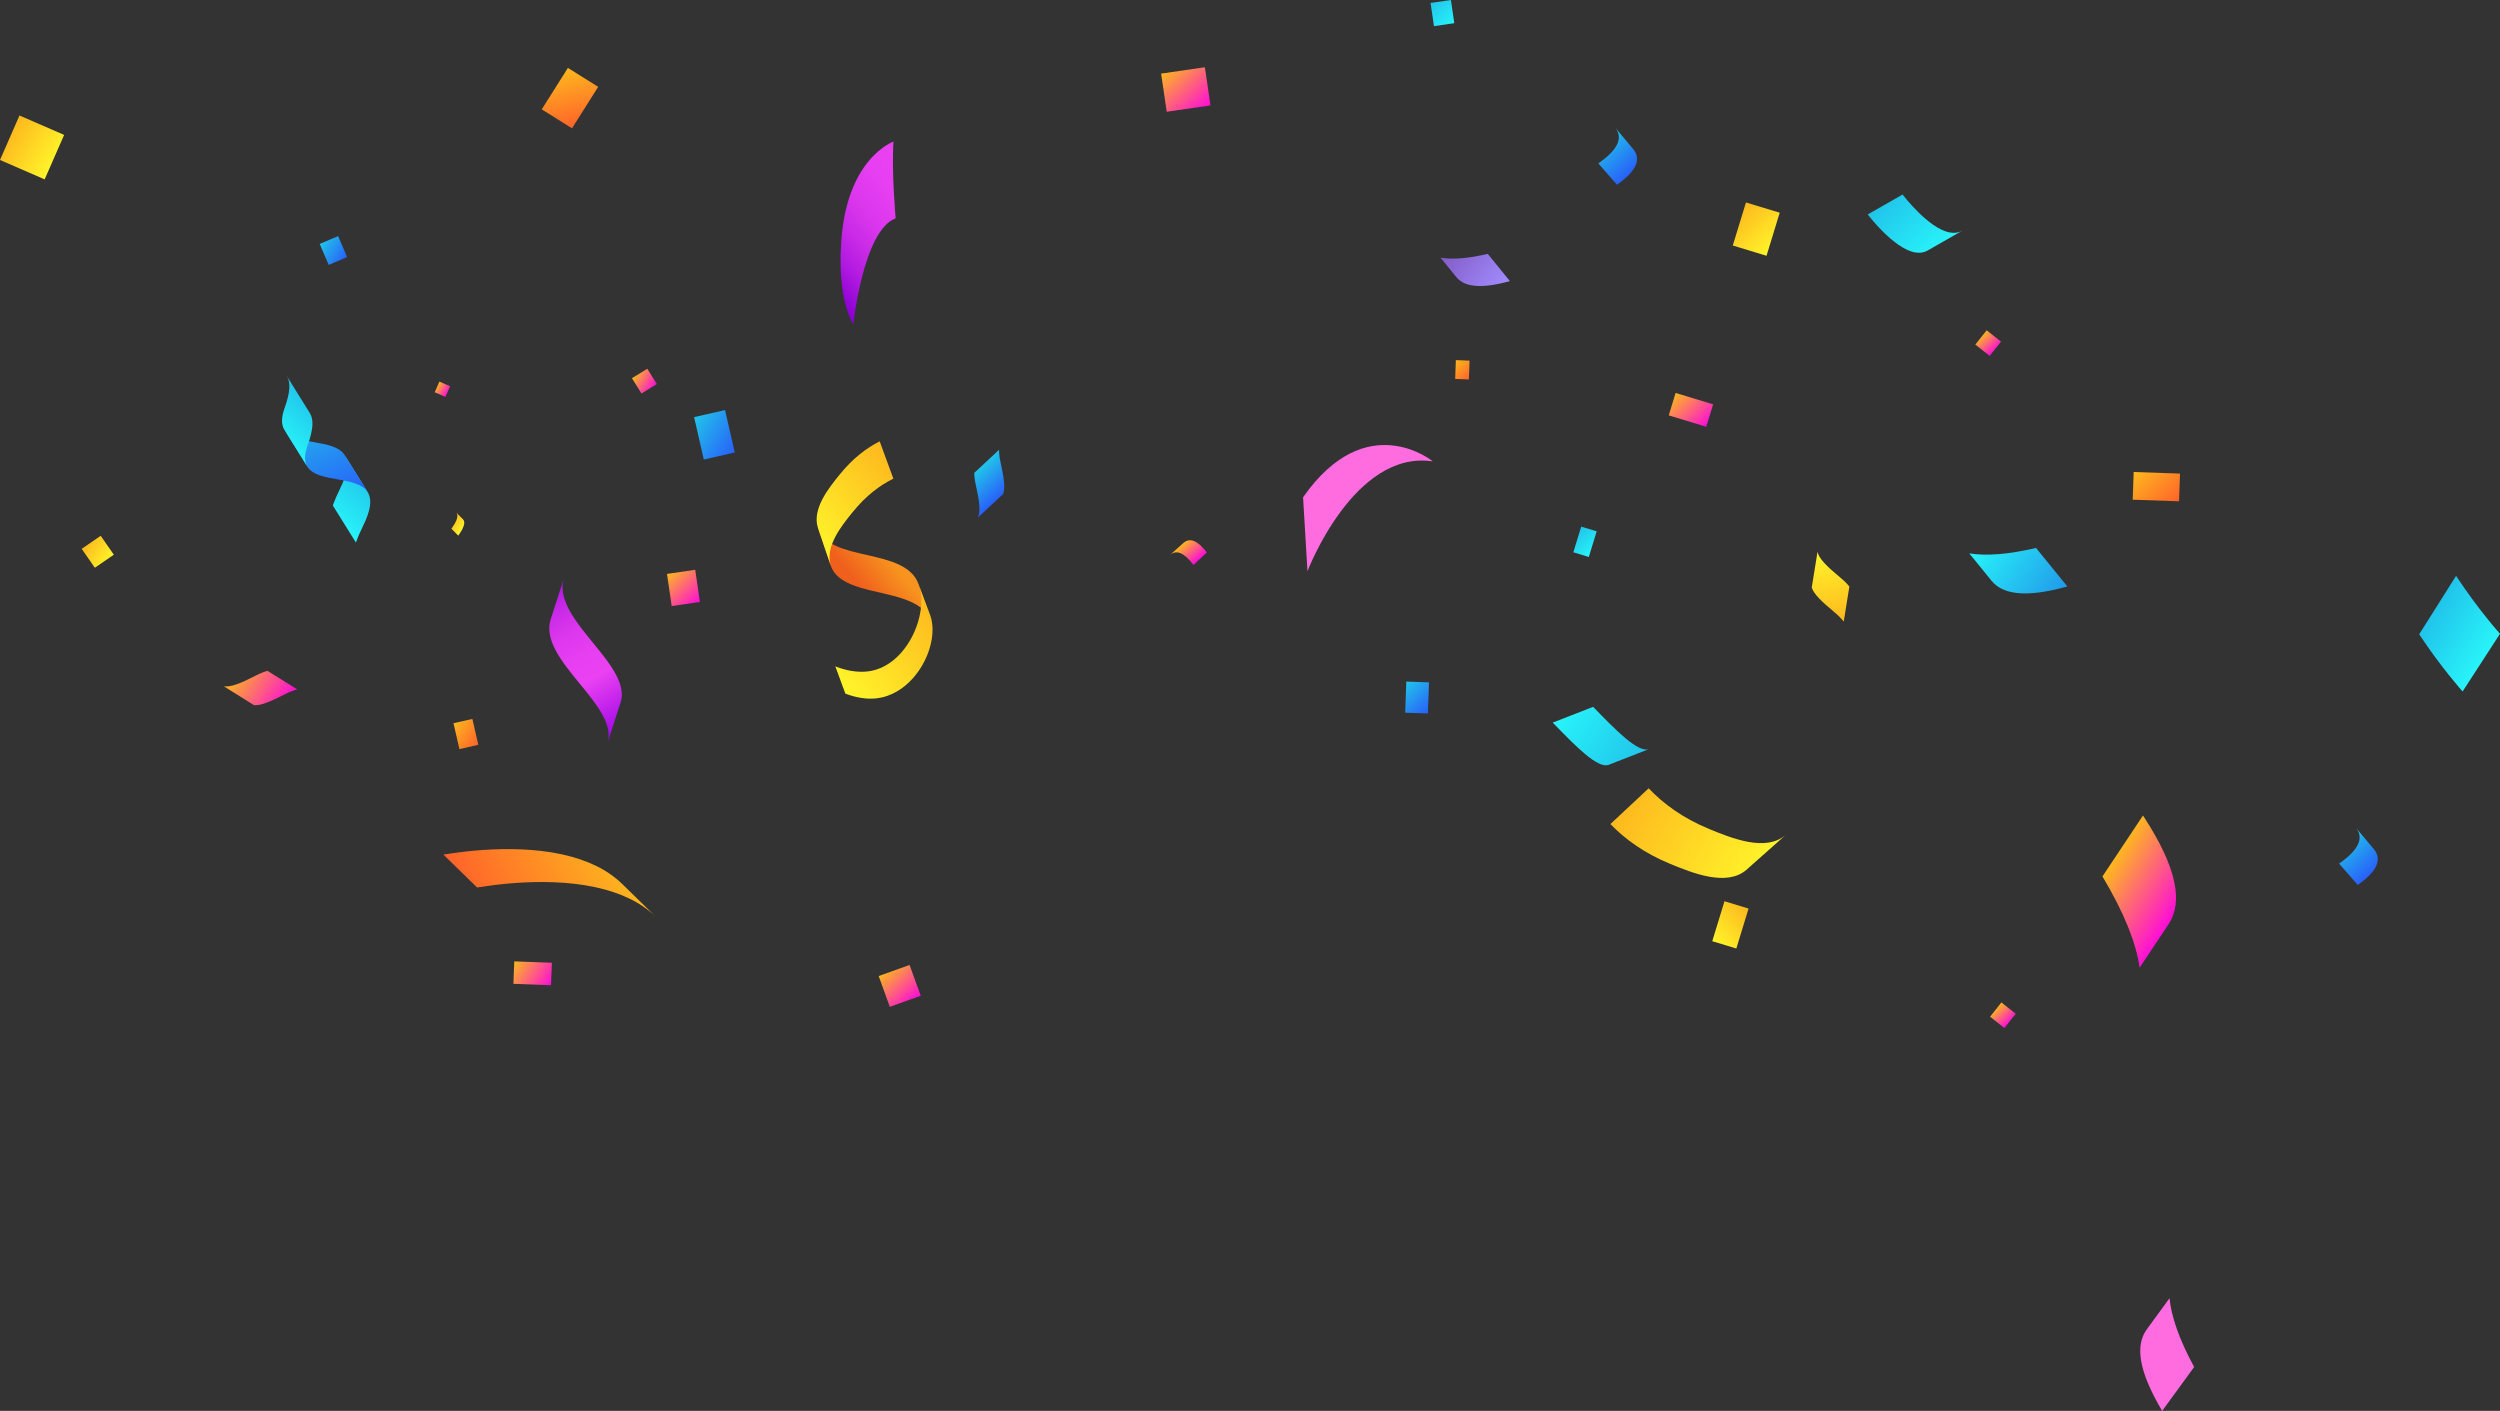<svg width="303" height="171" viewBox="0 0 303 171" fill="none" xmlns="http://www.w3.org/2000/svg">
<rect x="0" y="0" width="303" height="171" fill="#333333" stroke="none"/>
<g clip-path="url(#clip0_499_3832)">
<path d="M173.661 55.922C173.661 55.922 165.611 49.289 157.932 60.271L158.465 69.233C158.465 69.233 164.09 54.461 173.661 55.922Z" fill="#FF6CE0"/>
<path d="M211.644 105.442C209.23 107.489 205.093 105.794 202.439 104.706C199.279 103.41 196.936 101.69 195.18 99.875L199.817 95.544C201.584 97.401 203.96 99.168 207.185 100.488C209.839 101.577 213.978 103.274 216.39 101.225L211.644 105.442Z" fill="url(#paint0_linear_499_3832)"/>
<path d="M220.28 66.893C220.473 67.73 221.431 68.666 223.032 69.989C223.501 70.376 223.866 70.742 224.144 71.09L223.459 75.336C223.175 74.968 222.795 74.579 222.292 74.162C220.788 72.919 219.851 72.019 219.582 71.219L220.28 66.893Z" fill="url(#paint1_linear_499_3832)"/>
<path d="M188.193 87.578C190.895 90.371 193.65 93.213 194.974 92.696L199.871 90.785C198.548 91.302 195.793 88.457 193.091 85.668L188.193 87.578Z" fill="url(#paint2_linear_499_3832)"/>
<path d="M265.93 165.684L262.054 171C259.11 166.052 258.816 163.007 260.186 161.127L262.944 157.345C263.165 159.572 264.111 162.316 265.93 165.684Z" fill="#FF6CE0"/>
<path d="M180.317 30.77L182.998 34.068C179.407 35.071 177.449 34.744 176.502 33.578L174.594 31.232C176.027 31.469 177.903 31.337 180.317 30.77Z" fill="url(#paint3_linear_499_3832)"/>
<path d="M246.768 66.412L250.563 71.079C245.483 72.498 242.713 72.036 241.373 70.386L238.673 67.067C240.698 67.397 243.352 67.213 246.768 66.412Z" fill="url(#paint4_linear_499_3832)"/>
<path d="M258.602 57.206L258.486 60.564L264.1 60.756L264.216 57.399L258.602 57.206Z" fill="url(#paint5_linear_499_3832)"/>
<path d="M242.52 41.406L240.784 40.035L239.41 41.764L241.146 43.133L242.52 41.406Z" fill="url(#paint6_linear_499_3832)"/>
<path d="M244.308 122.867L242.572 121.498L241.198 123.227L242.932 124.595L244.308 122.867Z" fill="url(#paint7_linear_499_3832)"/>
<path d="M193.718 19.804C196.109 18.146 196.777 16.673 195.716 15.407L197.92 18.04C198.973 19.296 198.321 20.754 195.981 22.395L193.718 19.804Z" fill="url(#paint8_linear_499_3832)"/>
<path d="M283.498 104.668C285.889 103.01 286.557 101.537 285.496 100.271L287.7 102.904C288.753 104.159 288.102 105.618 285.761 107.259L283.498 104.668Z" fill="url(#paint9_linear_499_3832)"/>
<path d="M210.012 29.756L214.103 31L215.701 25.782L211.611 24.539L210.012 29.756Z" fill="url(#paint10_linear_499_3832)"/>
<path d="M206.799 51.725L207.633 49.006L203.084 47.625L202.252 50.344L206.799 51.725Z" fill="url(#paint11_linear_499_3832)"/>
<path d="M146.033 8.15L146.709 12.774L141.406 13.544L140.729 8.92L146.033 8.15Z" fill="url(#paint12_linear_499_3832)"/>
<path d="M176.261 2.811L173.795 3.169L173.383 0.358L175.852 0L176.261 2.811Z" fill="url(#paint13_linear_499_3832)"/>
<path d="M233.614 30.37L237.837 27.954C237.398 28.206 236.891 28.279 236.32 28.176C233.717 27.703 230.626 23.618 230.594 23.576L226.371 25.991C226.403 26.033 229.493 30.119 232.097 30.592C232.668 30.694 233.174 30.621 233.614 30.37Z" fill="url(#paint14_linear_499_3832)"/>
<path d="M254.817 106.223L259.732 98.839C263.984 105.331 264.556 109.417 262.82 112.027L259.324 117.278C258.898 114.292 257.463 110.652 254.817 106.223Z" fill="url(#paint15_linear_499_3832)"/>
<path d="M297.676 69.792C300.391 73.921 302.971 76.782 303 76.816L298.468 83.805C298.437 83.771 295.899 80.954 293.207 76.874L297.676 69.792Z" fill="url(#paint16_linear_499_3832)"/>
<path d="M170.312 86.379L173.066 86.473L173.196 82.702L170.442 82.607L170.312 86.379Z" fill="url(#paint17_linear_499_3832)"/>
<path d="M207.526 114.074L210.443 114.959L211.926 110.118L209.008 109.231L207.526 114.074Z" fill="url(#paint18_linear_499_3832)"/>
<path d="M144.648 68.467C143.526 66.975 142.562 66.581 141.77 67.289L143.417 65.819C144.203 65.118 145.159 65.501 146.268 66.962L144.648 68.467Z" fill="url(#paint19_linear_499_3832)"/>
<path d="M176.369 45.929L178.031 45.988L178.111 43.711L176.449 43.652L176.369 45.929Z" fill="url(#paint20_linear_499_3832)"/>
<path d="M190.689 66.937L192.564 67.506L193.518 64.396L191.643 63.827L190.689 66.937Z" fill="url(#paint21_linear_499_3832)"/>
<path d="M79.485 111.116L75.4 107.127C73.667 105.434 71.242 104.237 68.16 103.559C61.428 102.077 53.795 103.607 53.74 103.575L57.825 107.565C57.879 107.596 65.513 106.066 72.245 107.548C75.327 108.226 77.752 109.423 79.485 111.116Z" fill="url(#paint22_linear_499_3832)"/>
<path d="M118.526 62.722C118.872 61.979 118.7 60.717 118.271 58.789C118.145 58.224 118.086 57.736 118.08 57.313L121.087 54.517C121.083 54.959 121.141 55.476 121.276 56.081C121.677 57.893 121.856 59.118 121.587 59.875L118.526 62.722Z" fill="url(#paint23_linear_499_3832)"/>
<path d="M111.591 120.682L110.242 116.952L106.496 118.296L107.845 122.027L111.591 120.682Z" fill="url(#paint24_linear_499_3832)"/>
<path d="M84.83 72.956L81.411 73.452L80.84 69.559L84.26 69.061L84.83 72.956Z" fill="url(#paint25_linear_499_3832)"/>
<path d="M108.556 26.464C108.556 26.464 108.039 20.865 108.293 17.154C108.293 17.154 102.36 19.233 101.921 29.999C101.921 29.999 101.467 36.13 103.425 39.282C103.427 39.282 104.631 27.889 108.556 26.464Z" fill="url(#paint26_linear_499_3832)"/>
<path d="M104.328 71.242C102.609 70.73 101.183 70.003 100.685 68.54C100.586 68.251 99.128 63.967 99.128 63.967C100.483 68.233 109.787 66.265 111.344 70.843L112.901 75.416C111.882 72.421 107.583 72.214 104.328 71.242Z" fill="url(#paint27_linear_499_3832)"/>
<path d="M99.128 63.967C98.396 61.669 100.47 59.113 101.8 57.477C103.382 55.526 105.042 54.283 106.62 53.492L108.276 58.014C106.668 58.803 104.973 60.059 103.357 62.05C102.027 63.687 99.955 66.242 100.684 68.54L99.128 63.967Z" fill="url(#paint28_linear_499_3832)"/>
<path d="M101.243 80.768C102.5 81.253 103.876 81.546 105.242 81.368C109.94 80.751 112.627 74.321 111.345 70.843L112.724 74.51C114.007 77.986 111.032 84.008 106.336 84.625C105.015 84.799 103.683 84.529 102.458 84.07L101.243 80.768Z" fill="url(#paint29_linear_499_3832)"/>
<path d="M55.681 90.791L57.972 90.272L57.253 87.135L54.963 87.654L55.681 90.791Z" fill="url(#paint30_linear_499_3832)"/>
<path d="M27.121 83.173C27.957 83.321 29.174 82.817 30.993 81.883C31.527 81.609 32 81.421 32.422 81.306L36.017 83.556C35.574 83.669 35.072 83.863 34.502 84.156C32.794 85.033 31.615 85.534 30.785 85.467L27.121 83.173Z" fill="url(#paint31_linear_499_3832)"/>
<path d="M13.794 67.228L12.203 64.936L9.902 66.52L11.493 68.812L13.794 67.228Z" fill="url(#paint32_linear_499_3832)"/>
<path d="M54.553 46.815L53.255 46.252L52.69 47.543L53.988 48.108L54.553 46.815Z" fill="url(#paint33_linear_499_3832)"/>
<path d="M85.303 55.695L89.055 54.841L87.877 49.701L84.124 50.555L85.303 55.695Z" fill="url(#paint34_linear_499_3832)"/>
<path d="M65.659 13.255L69.328 15.553L72.498 10.526L68.83 8.23L65.659 13.255Z" fill="url(#paint35_linear_499_3832)"/>
<path d="M66.784 119.411L66.887 116.688L62.33 116.517L62.227 119.24L66.784 119.411Z" fill="url(#paint36_linear_499_3832)"/>
<path d="M7.772 16.351L2.362 13.998L0 19.39L5.412 21.742L7.772 16.351Z" fill="url(#paint37_linear_499_3832)"/>
<path d="M79.607 46.543L78.453 44.692L76.596 45.839L77.747 47.692L79.607 46.543Z" fill="url(#paint38_linear_499_3832)"/>
<path d="M42.072 31.159L39.839 32.107L38.748 29.566L40.981 28.616L42.072 31.159Z" fill="url(#paint39_linear_499_3832)"/>
<path d="M56.12 62.948L55.288 62.108C55.374 62.196 55.422 62.309 55.435 62.45C55.486 63.088 54.715 64.065 54.706 64.076L55.538 64.915C55.547 64.905 56.318 63.927 56.267 63.289C56.255 63.149 56.206 63.036 56.12 62.948Z" fill="url(#paint40_linear_499_3832)"/>
<path d="M73.604 80.111C74.873 81.858 75.724 83.56 75.211 85.153C75.111 85.467 73.602 90.138 73.602 90.138C75.195 85.563 65.136 80.027 66.75 75.037L68.36 70.052C67.301 73.317 71.2 76.799 73.604 80.111Z" fill="url(#paint41_linear_499_3832)"/>
<path d="M40.335 61.256C40.572 60.614 40.873 59.921 41.238 59.176C42.094 57.428 42.295 56.156 41.85 55.289C41.827 55.243 41.801 55.197 41.774 55.155L44.571 59.651C44.598 59.695 44.623 59.739 44.646 59.785C45.092 60.654 44.892 61.924 44.035 63.672C43.669 64.417 43.371 65.108 43.132 65.75L40.335 61.256Z" fill="url(#paint42_linear_499_3832)"/>
<path d="M44.568 59.649L41.772 55.153C41.137 54.134 39.587 53.862 38.082 53.596C36.605 53.336 35.075 53.066 34.462 52.081L37.258 56.576C37.872 57.562 39.4 57.832 40.879 58.092C42.383 58.358 43.936 58.632 44.568 59.649Z" fill="url(#paint43_linear_499_3832)"/>
<path d="M37.551 50.059L34.754 45.563C35.25 46.362 35.17 47.564 34.496 49.45C34.094 50.569 34.075 51.417 34.439 52.041C34.447 52.056 34.456 52.068 34.464 52.083L37.261 56.579C37.252 56.564 37.244 56.551 37.235 56.537C36.872 55.915 36.891 55.067 37.292 53.946C37.969 52.06 38.048 50.858 37.551 50.059Z" fill="url(#paint44_linear_499_3832)"/>
</g>
<defs>
<linearGradient id="paint0_linear_499_3832" x1="197.224" y1="96.257" x2="213.908" y2="105.651" gradientUnits="userSpaceOnUse">
<stop stop-color="#FEB81E"/>
<stop offset="1" stop-color="#FFF52A"/>
</linearGradient>
<linearGradient id="paint1_linear_499_3832" x1="222.651" y1="75.478" x2="221.055" y2="66.744" gradientUnits="userSpaceOnUse">
<stop stop-color="#FEB81E"/>
<stop offset="1" stop-color="#FFF52A"/>
</linearGradient>
<linearGradient id="paint2_linear_499_3832" x1="198.548" y1="92.676" x2="189.155" y2="86.17" gradientUnits="userSpaceOnUse">
<stop stop-color="#21C4EA"/>
<stop offset="1" stop-color="#28F4F9"/>
</linearGradient>
<linearGradient id="paint3_linear_499_3832" x1="182.353" y1="34.977" x2="175.346" y2="30.124" gradientUnits="userSpaceOnUse">
<stop offset="5.9e-07" stop-color="#A28CFF"/>
<stop offset="1" stop-color="#825CC6"/>
</linearGradient>
<linearGradient id="paint4_linear_499_3832" x1="249.662" y1="72.355" x2="239.748" y2="65.488" gradientUnits="userSpaceOnUse">
<stop stop-color="#219AEA"/>
<stop offset="1" stop-color="#28F4F9"/>
</linearGradient>
<linearGradient id="paint5_linear_499_3832" x1="259.173" y1="56.684" x2="263.493" y2="61.33" gradientUnits="userSpaceOnUse">
<stop stop-color="#FEB81E"/>
<stop offset="0.999" stop-color="#FF632A"/>
</linearGradient>
<linearGradient id="paint6_linear_499_3832" x1="240.094" y1="40.686" x2="241.806" y2="42.526" gradientUnits="userSpaceOnUse">
<stop stop-color="#FEB81E"/>
<stop offset="1" stop-color="#FF0DD8"/>
</linearGradient>
<linearGradient id="paint7_linear_499_3832" x1="241.884" y1="122.15" x2="243.596" y2="123.99" gradientUnits="userSpaceOnUse">
<stop stop-color="#FEB81E"/>
<stop offset="1" stop-color="#FF0DD8"/>
</linearGradient>
<linearGradient id="paint8_linear_499_3832" x1="194.025" y1="16.985" x2="197.71" y2="20.948" gradientUnits="userSpaceOnUse">
<stop stop-color="#21C4EA"/>
<stop offset="1" stop-color="#2860F9"/>
</linearGradient>
<linearGradient id="paint9_linear_499_3832" x1="283.808" y1="101.85" x2="287.494" y2="105.813" gradientUnits="userSpaceOnUse">
<stop stop-color="#21C4EA"/>
<stop offset="1" stop-color="#2860F9"/>
</linearGradient>
<linearGradient id="paint10_linear_499_3832" x1="210.647" y1="25.441" x2="215.026" y2="30.15" gradientUnits="userSpaceOnUse">
<stop stop-color="#FEB81E"/>
<stop offset="1" stop-color="#FFF52A"/>
</linearGradient>
<linearGradient id="paint11_linear_499_3832" x1="203.039" y1="47.675" x2="206.807" y2="51.727" gradientUnits="userSpaceOnUse">
<stop stop-color="#FEB81E"/>
<stop offset="1" stop-color="#FF0DD8"/>
</linearGradient>
<linearGradient id="paint12_linear_499_3832" x1="141.348" y1="8.351" x2="146.043" y2="13.399" gradientUnits="userSpaceOnUse">
<stop stop-color="#FEB81E"/>
<stop offset="1" stop-color="#FF0DD8"/>
</linearGradient>
<linearGradient id="paint13_linear_499_3832" x1="173.524" y1="0.232" x2="176.083" y2="2.983" gradientUnits="userSpaceOnUse">
<stop stop-color="#21C4EA"/>
<stop offset="1" stop-color="#28F4F9"/>
</linearGradient>
<linearGradient id="paint14_linear_499_3832" x1="228.897" y1="23.648" x2="235.193" y2="30.419" gradientUnits="userSpaceOnUse">
<stop stop-color="#21C4EA"/>
<stop offset="1" stop-color="#28F4F9"/>
</linearGradient>
<linearGradient id="paint15_linear_499_3832" x1="255.337" y1="105.43" x2="263.682" y2="110.695" gradientUnits="userSpaceOnUse">
<stop stop-color="#FEB81E"/>
<stop offset="1" stop-color="#FF0DD8"/>
</linearGradient>
<linearGradient id="paint16_linear_499_3832" x1="294.634" y1="74.641" x2="301.613" y2="79.045" gradientUnits="userSpaceOnUse">
<stop stop-color="#21C4EA"/>
<stop offset="1" stop-color="#28F4F9"/>
</linearGradient>
<linearGradient id="paint17_linear_499_3832" x1="170.164" y1="82.876" x2="173.309" y2="86.258" gradientUnits="userSpaceOnUse">
<stop stop-color="#21C4EA"/>
<stop offset="1" stop-color="#2860F9"/>
</linearGradient>
<linearGradient id="paint18_linear_499_3832" x1="211.878" y1="110.111" x2="207.562" y2="114.156" gradientUnits="userSpaceOnUse">
<stop stop-color="#FEB81E"/>
<stop offset="1" stop-color="#FFF52A"/>
</linearGradient>
<linearGradient id="paint19_linear_499_3832" x1="143.056" y1="66.102" x2="144.979" y2="68.17" gradientUnits="userSpaceOnUse">
<stop stop-color="#FEB81E"/>
<stop offset="1" stop-color="#FF0DD8"/>
</linearGradient>
<linearGradient id="paint20_linear_499_3832" x1="176.274" y1="43.822" x2="178.173" y2="45.864" gradientUnits="userSpaceOnUse">
<stop stop-color="#FEB81E"/>
<stop offset="0.999" stop-color="#FF632A"/>
</linearGradient>
<linearGradient id="paint21_linear_499_3832" x1="190.956" y1="64.474" x2="193.218" y2="66.907" gradientUnits="userSpaceOnUse">
<stop stop-color="#21C4EA"/>
<stop offset="1" stop-color="#28F4F9"/>
</linearGradient>
<linearGradient id="paint22_linear_499_3832" x1="74.949" y1="102.888" x2="58.257" y2="111.975" gradientUnits="userSpaceOnUse">
<stop stop-color="#FEB81E"/>
<stop offset="0.999" stop-color="#FF632A"/>
</linearGradient>
<linearGradient id="paint23_linear_499_3832" x1="118.336" y1="57.083" x2="121.24" y2="60.206" gradientUnits="userSpaceOnUse">
<stop stop-color="#21C4EA"/>
<stop offset="1" stop-color="#2860F9"/>
</linearGradient>
<linearGradient id="paint24_linear_499_3832" x1="107.248" y1="117.608" x2="110.801" y2="121.429" gradientUnits="userSpaceOnUse">
<stop stop-color="#FEB81E"/>
<stop offset="1" stop-color="#FF0DD8"/>
</linearGradient>
<linearGradient id="paint25_linear_499_3832" x1="81.042" y1="69.381" x2="84.586" y2="73.192" gradientUnits="userSpaceOnUse">
<stop stop-color="#FEB81E"/>
<stop offset="1" stop-color="#FF0DD8"/>
</linearGradient>
<linearGradient id="paint26_linear_499_3832" x1="103.112" y1="38.174" x2="125.298" y2="19.608" gradientUnits="userSpaceOnUse">
<stop stop-color="#8C00D4"/>
<stop offset="0.003" stop-color="#8D01D4"/>
<stop offset="0.109" stop-color="#AE18DF"/>
<stop offset="0.219" stop-color="#C92AE7"/>
<stop offset="0.331" stop-color="#DB37ED"/>
<stop offset="0.446" stop-color="#E63EF1"/>
<stop offset="0.573" stop-color="#EA41F2"/>
<stop offset="0.902" stop-color="#9400E3"/>
</linearGradient>
<linearGradient id="paint27_linear_499_3832" x1="108.759" y1="67.417" x2="103.374" y2="72.017" gradientUnits="userSpaceOnUse">
<stop offset="0.148" stop-color="#F7931E"/>
<stop offset="0.81" stop-color="#F0601D"/>
</linearGradient>
<linearGradient id="paint28_linear_499_3832" x1="109.01" y1="56.281" x2="98.147" y2="65.559" gradientUnits="userSpaceOnUse">
<stop stop-color="#FEB81E"/>
<stop offset="1" stop-color="#FFF52A"/>
</linearGradient>
<linearGradient id="paint29_linear_499_3832" x1="114.068" y1="74.023" x2="102.398" y2="83.991" gradientUnits="userSpaceOnUse">
<stop stop-color="#FEB81E"/>
<stop offset="1" stop-color="#FFF52A"/>
</linearGradient>
<linearGradient id="paint30_linear_499_3832" x1="54.817" y1="87.928" x2="58.15" y2="90.031" gradientUnits="userSpaceOnUse">
<stop stop-color="#FEB81E"/>
<stop offset="0.999" stop-color="#FF632A"/>
</linearGradient>
<linearGradient id="paint31_linear_499_3832" x1="28.314" y1="81.325" x2="34.848" y2="85.447" gradientUnits="userSpaceOnUse">
<stop stop-color="#FEB81E"/>
<stop offset="1" stop-color="#FF0DD8"/>
</linearGradient>
<linearGradient id="paint32_linear_499_3832" x1="10.313" y1="65.912" x2="13.416" y2="67.87" gradientUnits="userSpaceOnUse">
<stop stop-color="#FEB81E"/>
<stop offset="1" stop-color="#FFF52A"/>
</linearGradient>
<linearGradient id="paint33_linear_499_3832" x1="52.958" y1="46.763" x2="54.319" y2="47.622" gradientUnits="userSpaceOnUse">
<stop stop-color="#FEB81E"/>
<stop offset="1" stop-color="#FF0DD8"/>
</linearGradient>
<linearGradient id="paint34_linear_499_3832" x1="83.872" y1="50.995" x2="89.333" y2="54.441" gradientUnits="userSpaceOnUse">
<stop stop-color="#21C4EA"/>
<stop offset="1" stop-color="#2860F9"/>
</linearGradient>
<linearGradient id="paint35_linear_499_3832" x1="68.291" y1="8.346" x2="69.898" y2="15.416" gradientUnits="userSpaceOnUse">
<stop stop-color="#FEB81E"/>
<stop offset="0.999" stop-color="#FF632A"/>
</linearGradient>
<linearGradient id="paint36_linear_499_3832" x1="62.326" y1="116.564" x2="66.819" y2="119.399" gradientUnits="userSpaceOnUse">
<stop stop-color="#FEB81E"/>
<stop offset="1" stop-color="#FF0DD8"/>
</linearGradient>
<linearGradient id="paint37_linear_499_3832" x1="1.061" y1="16.102" x2="6.737" y2="19.683" gradientUnits="userSpaceOnUse">
<stop stop-color="#FEB81E"/>
<stop offset="1" stop-color="#FFF52A"/>
</linearGradient>
<linearGradient id="paint38_linear_499_3832" x1="76.881" y1="45.427" x2="79.352" y2="46.986" gradientUnits="userSpaceOnUse">
<stop stop-color="#FEB81E"/>
<stop offset="1" stop-color="#FF0DD8"/>
</linearGradient>
<linearGradient id="paint39_linear_499_3832" x1="38.878" y1="29.402" x2="41.973" y2="31.355" gradientUnits="userSpaceOnUse">
<stop stop-color="#21C4EA"/>
<stop offset="1" stop-color="#2860F9"/>
</linearGradient>
<linearGradient id="paint40_linear_499_3832" x1="54.707" y1="63.07" x2="56.171" y2="63.994" gradientUnits="userSpaceOnUse">
<stop stop-color="#FEB81E"/>
<stop offset="1" stop-color="#FFF52A"/>
</linearGradient>
<linearGradient id="paint41_linear_499_3832" x1="64.71" y1="69.274" x2="77.591" y2="91.584" gradientUnits="userSpaceOnUse">
<stop stop-color="#8C00D4"/>
<stop offset="0.003" stop-color="#8D01D4"/>
<stop offset="0.109" stop-color="#AE18DF"/>
<stop offset="0.219" stop-color="#C92AE7"/>
<stop offset="0.331" stop-color="#DB37ED"/>
<stop offset="0.446" stop-color="#E63EF1"/>
<stop offset="0.573" stop-color="#EA41F2"/>
<stop offset="0.902" stop-color="#9400E3"/>
</linearGradient>
<linearGradient id="paint42_linear_499_3832" x1="43.857" y1="57.093" x2="39.201" y2="62.137" gradientUnits="userSpaceOnUse">
<stop stop-color="#21C4EA"/>
<stop offset="1" stop-color="#28F4F9"/>
</linearGradient>
<linearGradient id="paint43_linear_499_3832" x1="35.715" y1="49.099" x2="41.234" y2="61.113" gradientUnits="userSpaceOnUse">
<stop stop-color="#21C4EA"/>
<stop offset="1" stop-color="#2860F9"/>
</linearGradient>
<linearGradient id="paint44_linear_499_3832" x1="37.292" y1="47.923" x2="32.956" y2="52.62" gradientUnits="userSpaceOnUse">
<stop stop-color="#21C4EA"/>
<stop offset="1" stop-color="#28F4F9"/>
</linearGradient>
<clipPath id="clip0_499_3832">
<rect width="303" height="171" fill="white"/>
</clipPath>
</defs>
</svg>
